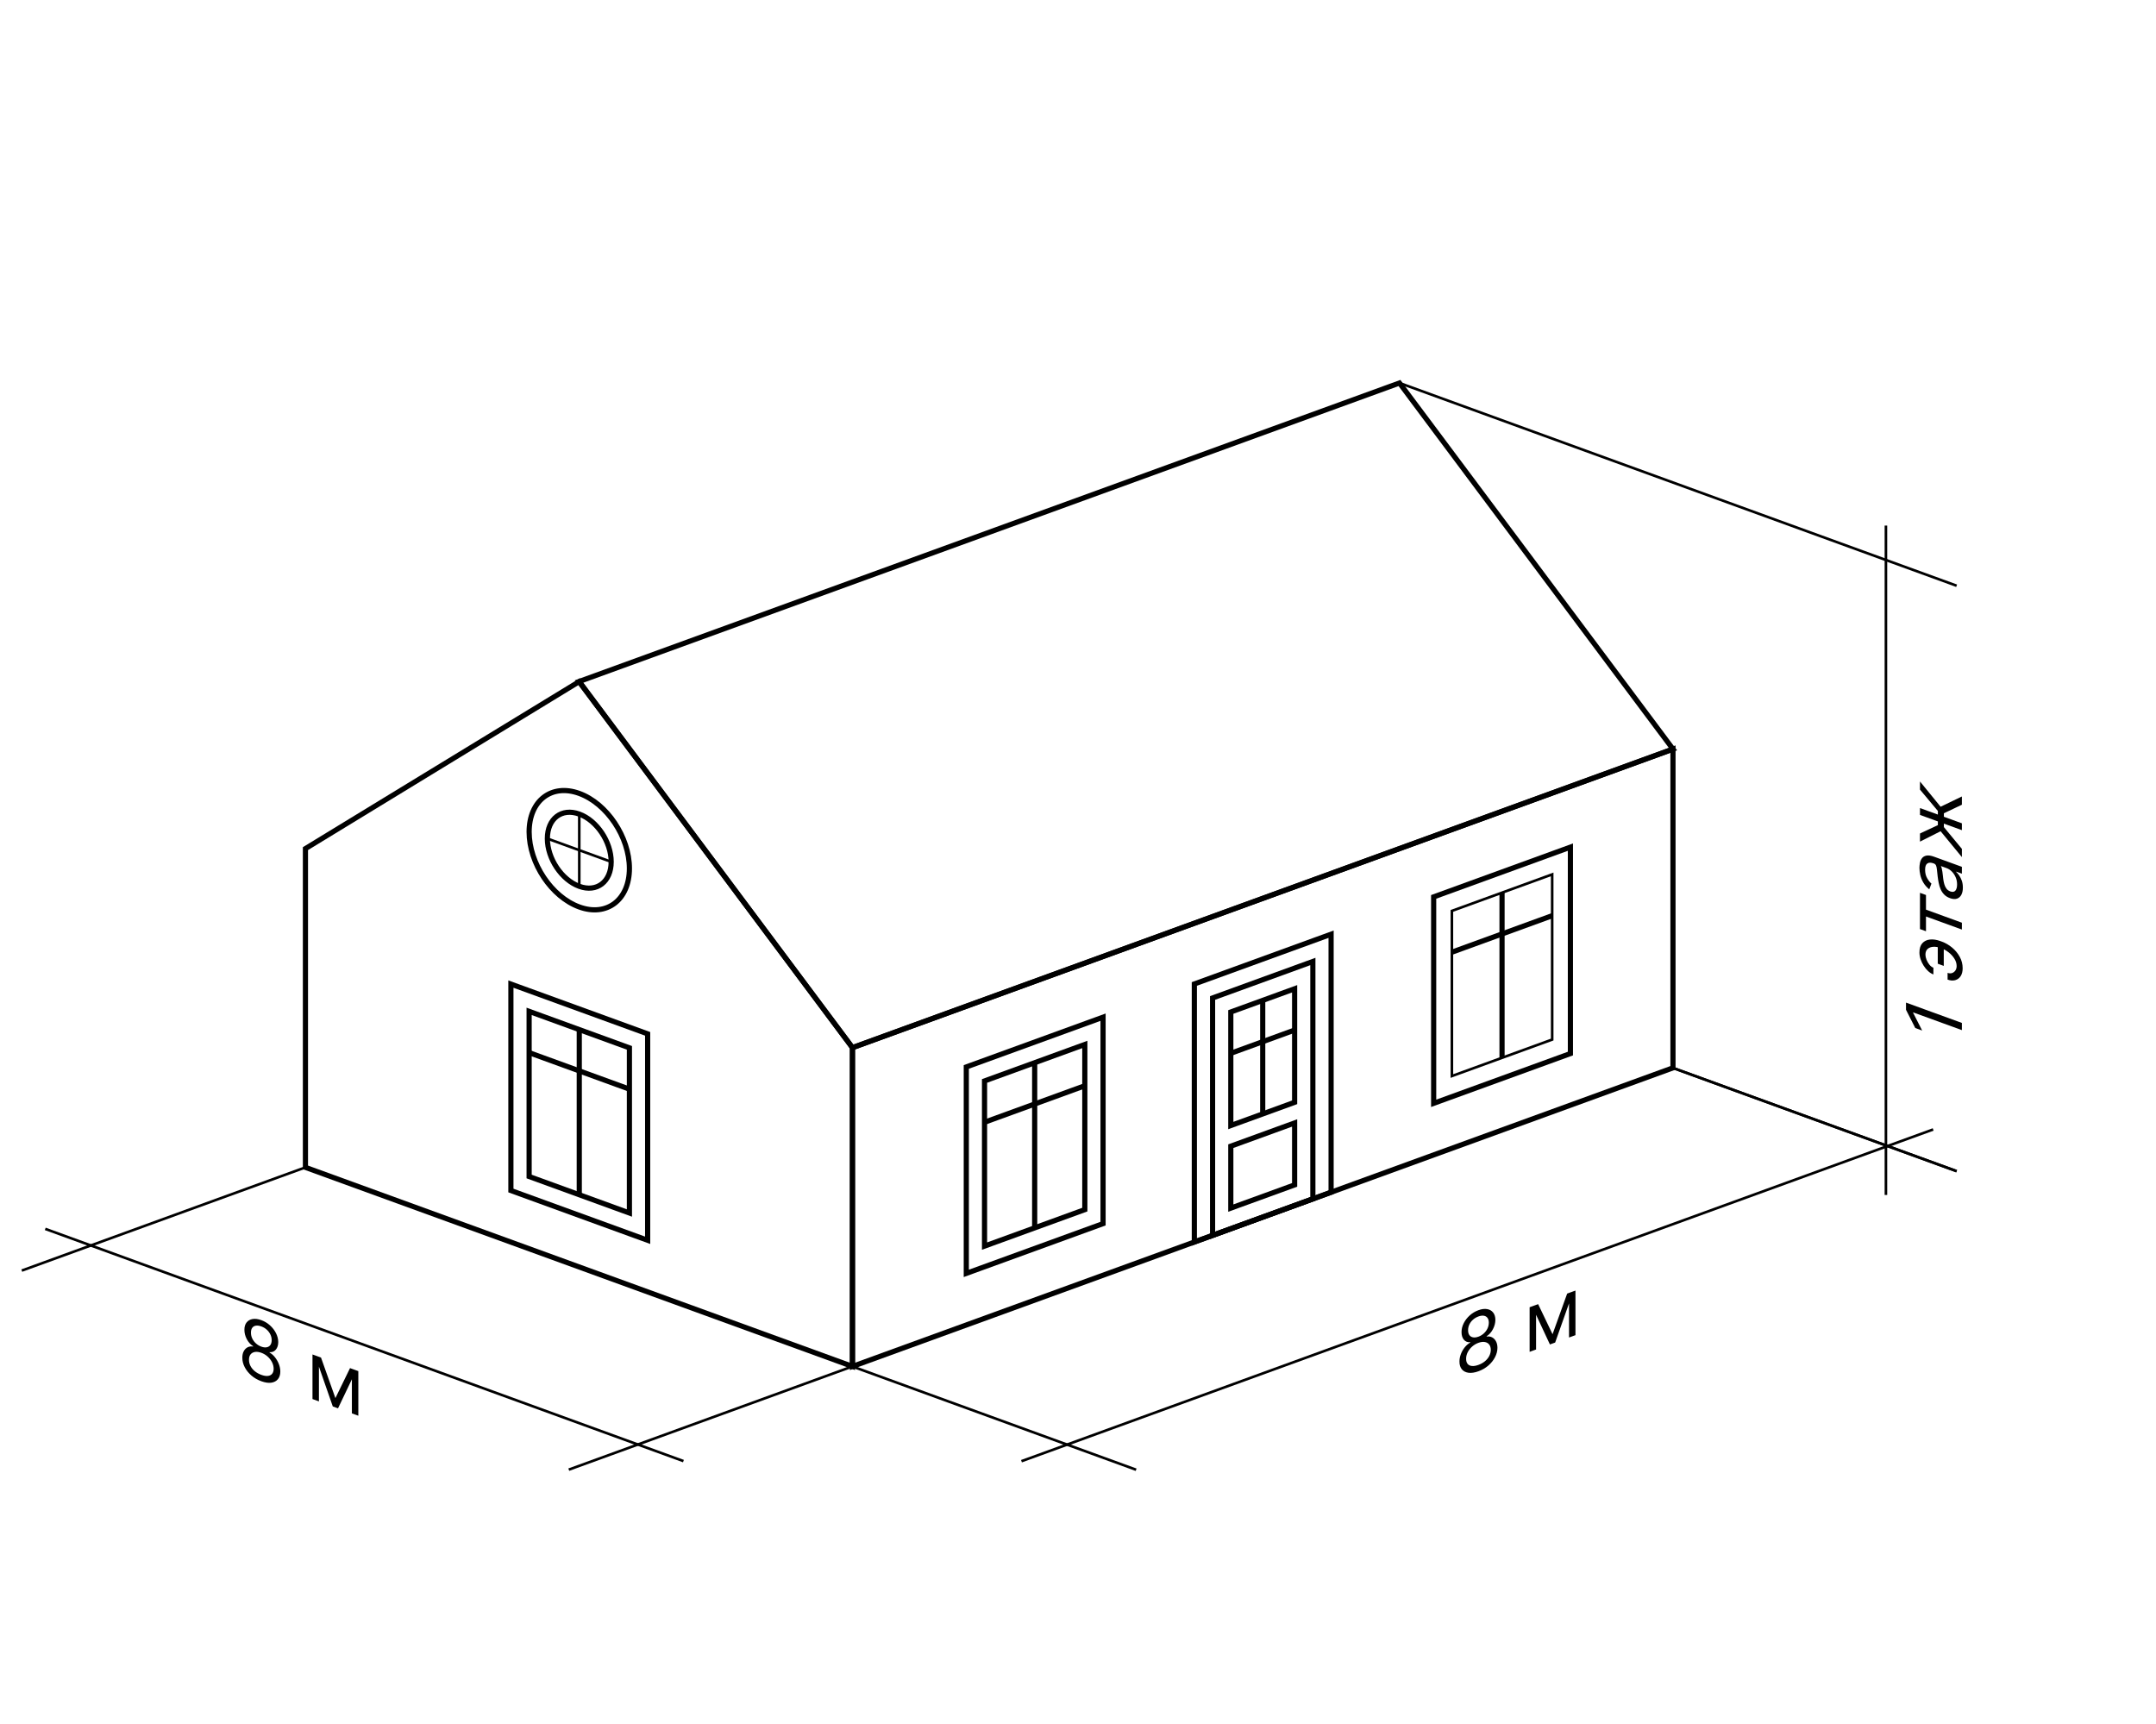 <svg width="834" height="667" viewBox="0 0 834 667" fill="none" xmlns="http://www.w3.org/2000/svg">
<g id="one-story" clip-path="url(#clip0_251_41)">
<g id="inputBlock_pictogram_1floor">
<path id="Vector" d="M647.153 413.058L329.753 528.548V405.247L647.153 289.758V413.058Z" stroke="black" stroke-width="2" stroke-miterlimit="10"/>
<path id="Vector_2" d="M647.153 289.76L329.753 405.249L223.953 263.638L541.353 148.148L647.153 289.76Z" stroke="black" stroke-width="2" stroke-miterlimit="10"/>
<path id="Vector_3" d="M426.691 473.313L373.79 492.562V412.708L426.691 393.461V473.313Z" stroke="black" stroke-width="2" stroke-miterlimit="10"/>
<path id="Vector_4" d="M514.904 461.18L462.003 480.428V380.612L514.904 361.363V461.18Z" stroke="black" stroke-width="2" stroke-miterlimit="10"/>
<path id="Vector_5" d="M607.477 407.532L554.578 426.781V346.928L607.477 327.68V407.532Z" stroke="black" stroke-width="2" stroke-miterlimit="10"/>
<path id="Vector_6" d="M419.637 467.895L380.844 482.01V418.127L419.637 404.012V467.895Z" stroke="black" stroke-width="2" stroke-miterlimit="10"/>
<path id="Vector_7" d="M400.241 411.068V474.952" stroke="black" stroke-width="2" stroke-miterlimit="10"/>
<path id="Vector_8" d="M380.844 434.098L419.637 419.982" stroke="black" stroke-width="2" stroke-miterlimit="10"/>
<path id="Vector_9" d="M600.424 402.114L561.631 416.229V352.346L600.424 338.23V402.114Z" stroke="black" stroke-miterlimit="10"/>
<path id="Vector_10" d="M581.027 345.287V409.17" stroke="black" stroke-width="2" stroke-miterlimit="10"/>
<path id="Vector_11" d="M561.631 368.317L600.424 354.201" stroke="black" stroke-width="2" stroke-miterlimit="10"/>
<path id="Vector_12" d="M507.849 463.745L469.056 477.86V386.029L507.849 371.914V463.745Z" stroke="black" stroke-width="2" stroke-miterlimit="10"/>
<path id="Vector_13" d="M500.796 426.386L476.109 435.37V391.45L500.796 382.467V426.386Z" stroke="black" stroke-width="2" stroke-miterlimit="10"/>
<path id="Vector_14" d="M500.796 458.327L476.109 467.31V443.353L500.796 434.371V458.327Z" stroke="black" stroke-width="2" stroke-miterlimit="10"/>
<path id="Vector_15" d="M476.109 407.421L500.796 398.438" stroke="black" stroke-width="2" stroke-miterlimit="10"/>
<path id="Vector_16" d="M488.453 386.957V430.878" stroke="black" stroke-width="2" stroke-miterlimit="10"/>
<path id="Vector_17" d="M224.077 263.637L118.152 328.254V451.554L329.752 528.548V405.248L224.077 263.637Z" stroke="black" stroke-width="2" stroke-miterlimit="10"/>
<path id="Vector_18" d="M250.528 479.757L197.627 460.51V380.656L250.528 399.905V479.757Z" stroke="black" stroke-width="2" stroke-miterlimit="10"/>
<path id="Vector_19" d="M243.474 469.206L204.681 455.09V391.207L243.474 405.322V469.206Z" stroke="black" stroke-width="2" stroke-miterlimit="10"/>
<path id="Vector_20" d="M224.078 398.266V462.149" stroke="black" stroke-width="2" stroke-miterlimit="10"/>
<path id="Vector_21" d="M204.681 407.18L243.474 421.295" stroke="black" stroke-width="2" stroke-miterlimit="10"/>
<path id="Vector_22" d="M243.474 335.923C243.474 348.051 234.789 354.722 224.078 350.825C213.365 346.927 204.682 333.936 204.682 321.807C204.682 309.679 213.366 303.008 224.078 306.905C234.79 310.803 243.474 323.796 243.474 335.923Z" stroke="black" stroke-width="2" stroke-miterlimit="10"/>
<path id="Vector_23" d="M236.421 333.358C236.421 341.075 230.894 345.321 224.078 342.84C217.261 340.36 211.734 332.092 211.734 324.374C211.734 316.656 217.261 312.411 224.078 314.892C230.894 317.372 236.421 325.64 236.421 333.358Z" stroke="black" stroke-width="2" stroke-miterlimit="10"/>
<path id="Vector_24" d="M224.078 314.893V342.841" stroke="black" stroke-miterlimit="10"/>
<path id="Vector_25" d="M236.421 333.359L211.734 324.375" stroke="black" stroke-miterlimit="10"/>
<path id="Vector_26" d="M118.153 451.555L8.422 491.482" stroke="black" stroke-miterlimit="10"/>
<path id="Vector_27" d="M329.752 528.549L220.021 568.476" stroke="black" stroke-miterlimit="10"/>
<path id="Vector_28" d="M264.371 565.17L17.504 475.346" stroke="black" stroke-miterlimit="10"/>
<path id="Vector_29" d="M329.753 528.586L439.484 568.513" stroke="black" stroke-miterlimit="10"/>
<path id="Vector_30" d="M647.152 413.098L756.883 453.025" stroke="black" stroke-miterlimit="10"/>
<path id="Vector_31" d="M747.8 436.887L395.134 565.209" stroke="black" stroke-miterlimit="10"/>
<path id="Vector_32" d="M647.152 413.098L756.883 453.025" stroke="black" stroke-miterlimit="10"/>
<path id="Vector_33" d="M541.353 148.148L756.883 226.571" stroke="black" stroke-miterlimit="10"/>
<path id="Vector_34" d="M729.526 203.297V462.226" stroke="black" stroke-miterlimit="10"/>
<path id="8 &#208;&#188;" d="M571.909 530.426C570.459 530.954 569.179 531.146 568.067 531.004C566.963 530.852 566.101 530.406 565.482 529.665C564.862 528.917 564.556 527.921 564.563 526.675C564.556 525.704 564.736 524.741 565.102 523.784C565.467 522.82 565.967 521.945 566.6 521.161C567.241 520.366 567.955 519.751 568.743 519.314V519.179C567.708 519.271 566.885 518.953 566.273 518.225C565.661 517.489 565.358 516.51 565.365 515.287C565.358 514.122 565.636 512.976 566.199 511.85C566.762 510.724 567.536 509.717 568.521 508.827C569.513 507.934 570.642 507.257 571.909 506.796C573.161 506.341 574.28 506.199 575.265 506.373C576.25 506.546 577.024 506.99 577.587 507.706C578.157 508.42 578.445 509.36 578.452 510.525C578.445 511.748 578.132 512.951 577.513 514.135C576.901 515.309 576.088 516.222 575.075 516.875V517.01C575.856 516.876 576.56 516.975 577.186 517.309C577.812 517.635 578.312 518.146 578.685 518.841C579.057 519.529 579.247 520.359 579.254 521.329C579.247 522.575 578.931 523.798 578.305 524.999C577.685 526.191 576.824 527.264 575.719 528.22C574.621 529.166 573.351 529.902 571.909 530.426ZM571.909 527.956C572.887 527.6 573.731 527.124 574.442 526.528C575.152 525.933 575.701 525.258 576.088 524.503C576.475 523.748 576.672 522.958 576.679 522.132C576.672 521.266 576.461 520.575 576.046 520.06C575.631 519.544 575.065 519.226 574.347 519.106C573.636 518.982 572.824 519.087 571.909 519.42C570.987 519.755 570.164 520.246 569.439 520.891C568.722 521.534 568.155 522.265 567.74 523.082C567.332 523.897 567.131 524.737 567.138 525.603C567.131 526.429 567.318 527.08 567.698 527.556C568.085 528.029 568.637 528.304 569.355 528.38C570.073 528.455 570.924 528.314 571.909 527.956ZM571.909 517.039C572.683 516.757 573.369 516.343 573.967 515.796C574.572 515.246 575.047 514.613 575.392 513.896C575.736 513.179 575.912 512.423 575.919 511.626C575.912 510.85 575.74 510.235 575.402 509.782C575.065 509.321 574.597 509.042 573.999 508.945C573.401 508.84 572.704 508.933 571.909 509.222C571.1 509.517 570.393 509.935 569.788 510.477C569.182 511.012 568.715 511.631 568.384 512.336C568.053 513.032 567.891 513.769 567.898 514.545C567.891 515.341 568.057 515.974 568.394 516.442C568.739 516.908 569.214 517.196 569.819 517.305C570.424 517.415 571.121 517.326 571.909 517.039ZM600.566 516.09L606.222 500.375L608.587 499.515L601.579 519.316L599.552 520.053L592.671 505.306L594.993 504.461L600.566 516.09ZM594.191 504.753V522.004L591.7 522.91V505.66L594.191 504.753ZM606.94 517.365V500.114L609.431 499.208V516.458L606.94 517.365Z" fill="black"/>
<path id="8 &#208;&#188;_2" d="M101.088 534.283C99.638 533.755 98.358 533.016 97.246 532.065C96.141 531.109 95.279 530.035 94.66 528.844C94.041 527.645 93.735 526.426 93.742 525.186C93.735 524.21 93.914 523.377 94.28 522.686C94.646 521.988 95.146 521.477 95.779 521.154C96.419 520.825 97.133 520.729 97.921 520.866V520.732C96.887 520.071 96.064 519.153 95.452 517.98C94.84 516.799 94.537 515.599 94.544 514.381C94.537 513.211 94.815 512.267 95.378 511.551C95.941 510.835 96.715 510.391 97.7 510.217C98.692 510.047 99.821 510.192 101.088 510.653C102.34 511.108 103.459 511.781 104.444 512.671C105.429 513.561 106.203 514.569 106.766 515.695C107.336 516.823 107.624 517.973 107.631 519.143C107.624 520.361 107.311 521.337 106.692 522.07C106.08 522.798 105.267 523.12 104.254 523.036V523.171C105.035 523.604 105.738 524.216 106.365 525.006C106.991 525.787 107.49 526.662 107.863 527.629C108.236 528.588 108.426 529.556 108.433 530.531C108.426 531.772 108.11 532.765 107.483 533.51C106.864 534.251 106.002 534.697 104.898 534.849C103.8 534.996 102.53 534.808 101.088 534.283ZM101.088 531.812C102.066 532.168 102.91 532.306 103.621 532.228C104.331 532.15 104.88 531.874 105.267 531.401C105.654 530.928 105.851 530.281 105.858 529.46C105.851 528.589 105.64 527.744 105.225 526.927C104.81 526.109 104.243 525.379 103.526 524.736C102.815 524.096 102.002 523.609 101.088 523.276C100.166 522.941 99.343 522.832 98.618 522.95C97.9 523.071 97.334 523.389 96.919 523.904C96.511 524.422 96.31 525.117 96.317 525.988C96.31 526.809 96.497 527.596 96.877 528.348C97.263 529.103 97.816 529.779 98.534 530.377C99.251 530.975 100.103 531.453 101.088 531.812ZM101.088 520.895C101.862 521.177 102.548 521.262 103.146 521.15C103.751 521.041 104.226 520.753 104.57 520.287C104.915 519.821 105.091 519.192 105.098 518.401C105.091 517.62 104.919 516.88 104.581 516.18C104.243 515.473 103.775 514.854 103.177 514.322C102.579 513.782 101.883 513.368 101.088 513.079C100.278 512.784 99.571 512.688 98.966 512.79C98.361 512.884 97.893 513.163 97.563 513.627C97.232 514.083 97.07 514.701 97.077 515.483C97.07 516.274 97.235 517.027 97.573 517.741C97.918 518.458 98.393 519.091 98.998 519.641C99.603 520.19 100.3 520.609 101.088 520.895ZM129.744 540.802L135.401 529.203L137.765 530.064L130.757 544.764L128.731 544.027L121.85 524.272L124.172 525.117L129.744 540.802ZM123.37 524.825V542.076L120.879 541.17V523.919L123.37 524.825ZM136.119 546.715V529.465L138.61 530.371V547.622L136.119 546.715Z" fill="black"/>
<path id="1 &#209;&#141;&#209;&#130;&#208;&#176;&#208;&#182;" d="M737.296 387.816L758.911 395.681V398.466L740.04 391.6V391.735L743.544 398.625L740.884 397.658L737.296 390.602V387.816ZM744.811 369.29C744.818 369.892 744.962 370.547 745.243 371.256C745.525 371.957 745.898 372.594 746.362 373.168C746.819 373.731 747.33 374.115 747.892 374.32V376.925C747.189 376.669 746.513 376.244 745.866 375.649C745.219 375.054 744.642 374.361 744.135 373.57C743.629 372.772 743.227 371.93 742.932 371.044C742.636 370.15 742.489 369.284 742.489 368.445C742.489 366.873 742.862 365.676 743.607 364.854C744.353 364.025 745.338 363.548 746.563 363.425C747.787 363.294 749.117 363.489 750.552 364.011L751.143 364.226C752.571 364.746 753.901 365.518 755.133 366.543C756.357 367.557 757.342 368.751 758.088 370.123C758.834 371.487 759.207 372.955 759.207 374.528C759.207 375.786 758.946 376.81 758.426 377.602C757.898 378.391 757.194 378.906 756.315 379.147C755.435 379.389 754.457 379.314 753.381 378.922V376.317C753.993 376.539 754.566 376.564 755.101 376.392C755.629 376.21 756.058 375.883 756.389 375.412C756.712 374.931 756.878 374.354 756.885 373.683C756.878 372.677 756.582 371.716 755.998 370.8C755.414 369.883 754.682 369.082 753.803 368.395C752.923 367.708 752.037 367.202 751.143 366.877L750.552 366.662C749.637 366.329 748.744 366.187 747.871 366.237C746.992 366.276 746.264 366.543 745.687 367.037C745.11 367.523 744.818 368.274 744.811 369.29ZM749.581 365.231L751.903 366.075V373.623L749.581 372.778V365.231ZM745.022 360.216L742.7 359.372V345.355L745.022 346.2V351.86L758.911 356.914V359.564L745.022 354.511V360.216ZM759.291 343.345C759.291 344.438 759.097 345.359 758.71 346.11C758.316 346.857 757.75 347.359 757.011 347.614C756.265 347.867 755.365 347.801 754.309 347.417C753.381 347.079 752.628 346.611 752.051 346.011C751.467 345.41 751.009 344.723 750.679 343.951C750.348 343.179 750.102 342.371 749.94 341.526C749.771 340.671 749.637 339.825 749.539 338.988C749.412 337.894 749.317 337.009 749.254 336.335C749.184 335.65 749.067 335.129 748.906 334.77C748.744 334.405 748.462 334.149 748.061 334.003L747.977 333.972C746.936 333.593 746.126 333.602 745.549 333.999C744.972 334.388 744.684 335.192 744.684 336.413C744.684 337.678 744.944 338.765 745.465 339.673C745.986 340.581 746.542 341.289 747.133 341.796L746.288 344.005C745.303 343.197 744.536 342.319 743.987 341.371C743.432 340.412 743.045 339.448 742.826 338.477C742.601 337.497 742.489 336.572 742.489 335.704C742.489 335.15 742.552 334.536 742.679 333.864C742.798 333.181 743.048 332.572 743.428 332.036C743.808 331.493 744.381 331.136 745.148 330.966C745.915 330.796 746.943 330.945 748.23 331.414L758.911 335.3V337.95L756.716 337.152V337.286C757.068 337.594 757.444 338.03 757.845 338.596C758.246 339.161 758.587 339.843 758.869 340.642C759.15 341.44 759.291 342.341 759.291 343.345ZM757.053 342.126C757.053 341.078 756.86 340.124 756.473 339.265C756.086 338.397 755.586 337.669 754.974 337.079C754.362 336.482 753.718 336.061 753.043 335.815L750.763 334.986C750.89 335.144 751.006 335.433 751.111 335.854C751.21 336.264 751.298 336.73 751.375 337.253C751.446 337.765 751.509 338.263 751.565 338.748C751.615 339.223 751.657 339.609 751.692 339.906C751.776 340.626 751.914 341.319 752.104 341.987C752.287 342.646 752.564 343.226 752.937 343.728C753.303 344.221 753.803 344.582 754.436 344.813C755.301 345.128 755.956 345.025 756.399 344.505C756.835 343.975 757.053 343.182 757.053 342.126ZM758.911 331.54L750.679 321.537L742.7 325.552V322.407L749.623 319.176V317.739L742.7 315.219V312.569L749.623 315.088V313.695L742.7 305.426V302.281L750.679 312.058L758.911 308.09V311.279L751.945 314.585V315.933L758.911 318.467V321.118L751.945 318.583V319.931L758.911 328.351V331.54Z" fill="black"/>
</g>
</g>
<defs>
<clipPath id="clip0_251_41">
<rect width="834" height="667" fill="white"/>
</clipPath>
</defs>
</svg>
